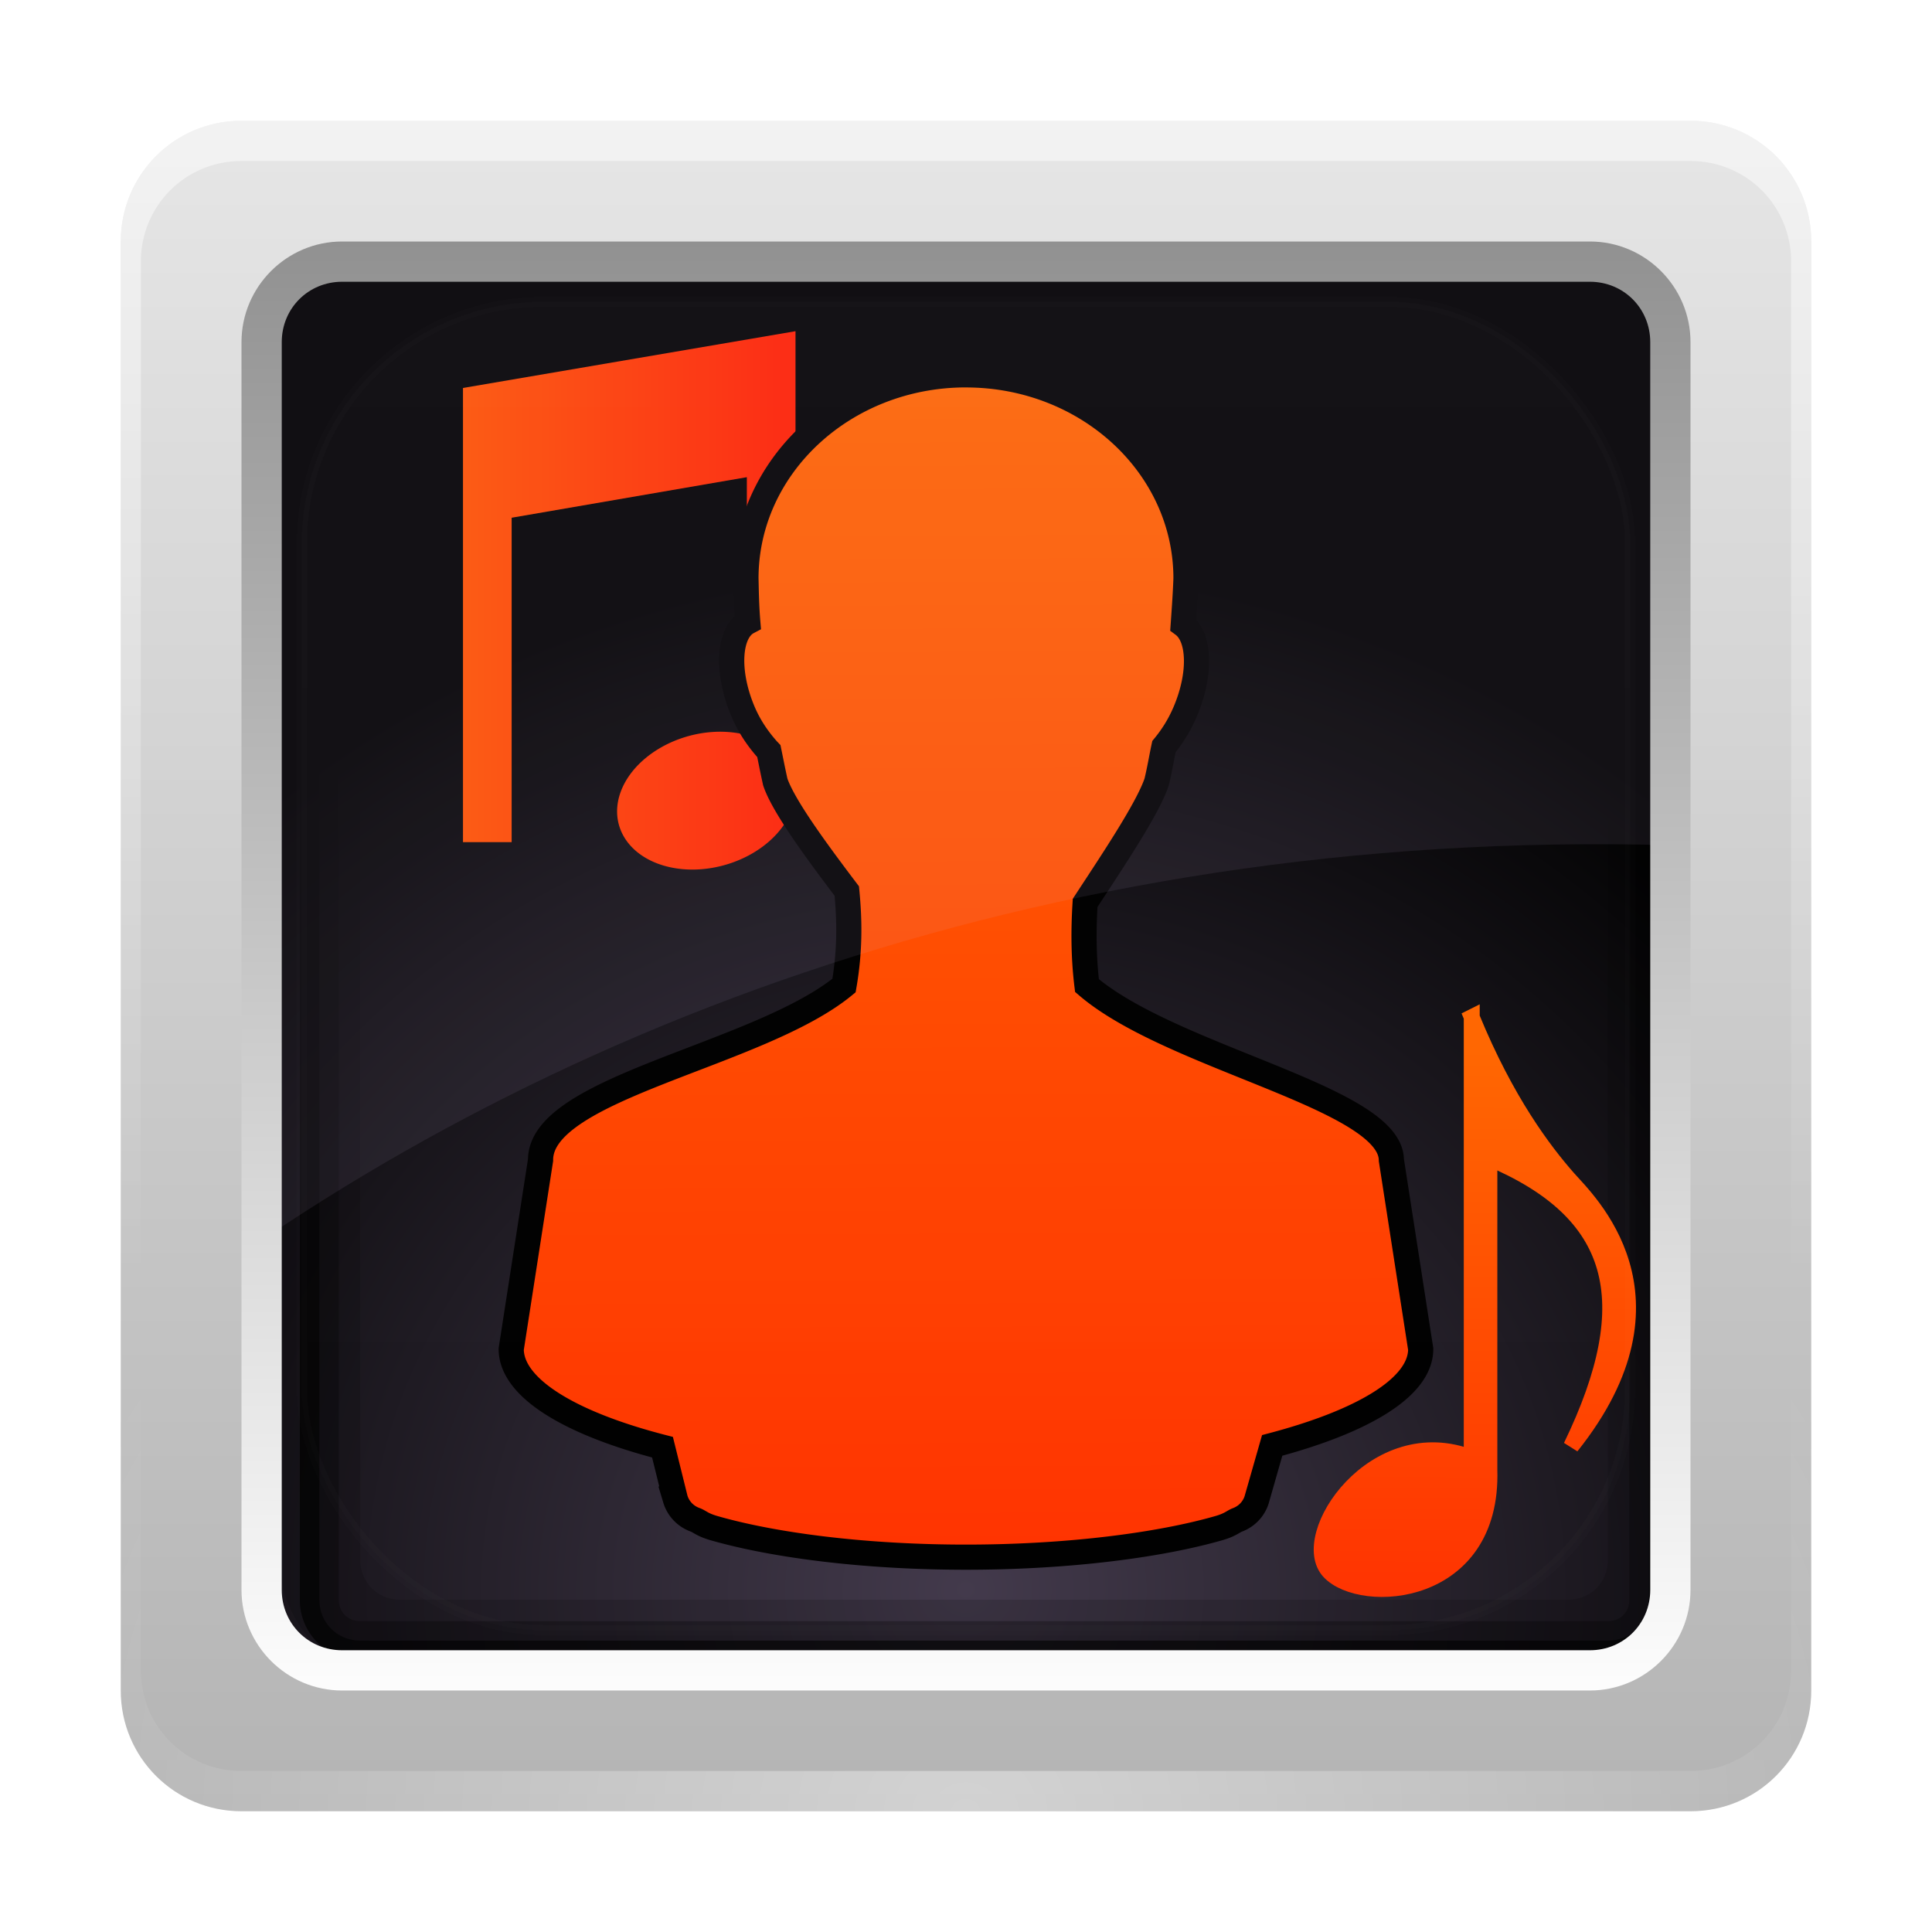 <?xml version="1.0" encoding="UTF-8" standalone="no"?>
<!-- Created with Inkscape (http://www.inkscape.org/) -->

<svg
   xmlns:dc="http://purl.org/dc/elements/1.1/"
   xmlns:cc="http://creativecommons.org/ns#"
   xmlns:rdf="http://www.w3.org/1999/02/22-rdf-syntax-ns#"
   xmlns:svg="http://www.w3.org/2000/svg"
   xmlns="http://www.w3.org/2000/svg"
   xmlns:xlink="http://www.w3.org/1999/xlink"
   xmlns:sodipodi="http://sodipodi.sourceforge.net/DTD/sodipodi-0.dtd"
   xmlns:inkscape="http://www.inkscape.org/namespaces/inkscape"
   version="1.0"
   width="96"
   height="96"
   id="svg2408"
   inkscape:version="0.48.2 r9819"
   sodipodi:docname="lmp_artist_browser.svg"
   inkscape:export-filename="/home/buckstabu/Dropbox/Public/lcicons/lcproto_poshuku.png"
   inkscape:export-xdpi="90"
   inkscape:export-ydpi="90">
  <sodipodi:namedview
     pagecolor="#ffffff"
     bordercolor="#666666"
     borderopacity="1"
     objecttolerance="10"
     gridtolerance="10"
     guidetolerance="10"
     inkscape:pageopacity="0"
     inkscape:pageshadow="2"
     inkscape:window-width="1872"
     inkscape:window-height="1036"
     id="namedview68"
     showgrid="false"
     inkscape:zoom="3.3333333"
     inkscape:cx="47.900849"
     inkscape:cy="-9.3290809"
     inkscape:window-x="48"
     inkscape:window-y="0"
     inkscape:window-maximized="1"
     inkscape:current-layer="svg2408"
     showguides="true"
     inkscape:guide-bbox="true" />
  <defs
     id="defs2410">
    <linearGradient
       x1="45.448"
       y1="92.54"
       x2="45.448"
       y2="7.017"
       id="ButtonShadow"
       gradientUnits="userSpaceOnUse"
       gradientTransform="scale(1.006,0.994)">
      <stop
         id="stop3750"
         style="stop-color:#000000;stop-opacity:1"
         offset="0" />
      <stop
         id="stop3752"
         style="stop-color:#000000;stop-opacity:0.588"
         offset="1" />
    </linearGradient>
    <filter
       color-interpolation-filters="sRGB"
       id="filter3174">
      <feGaussianBlur
         id="feGaussianBlur3176"
         stdDeviation="1.71" />
    </filter>
    <linearGradient
       id="linearGradient3224-6">
      <stop
         id="stop3226-2"
         style="stop-color:#42394b;stop-opacity:1"
         offset="0" />
      <stop
         id="stop3228-1"
         style="stop-color:#000000;stop-opacity:1"
         offset="1" />
    </linearGradient>
    <linearGradient
       id="linearGradient3187-5">
      <stop
         id="stop3189-3"
         style="stop-color:#b4b4b4;stop-opacity:1"
         offset="0" />
      <stop
         id="stop3191-2"
         style="stop-color:#e6e6e6;stop-opacity:1"
         offset="1" />
    </linearGradient>
    <linearGradient
       id="linearGradient3737-9">
      <stop
         id="stop3739-7"
         style="stop-color:#ffffff;stop-opacity:1"
         offset="0" />
      <stop
         id="stop3741-6"
         style="stop-color:#ffffff;stop-opacity:0"
         offset="1" />
    </linearGradient>
    <linearGradient
       id="linearGradient3465-2">
      <stop
         id="stop3467-0"
         style="stop-color:#919191;stop-opacity:1"
         offset="0" />
      <stop
         id="stop3469-6"
         style="stop-color:#fdfdfd;stop-opacity:1"
         offset="1" />
    </linearGradient>
    <linearGradient
       id="linearGradient3737-7-3">
      <stop
         id="stop3739-2-3"
         style="stop-color:#ffffff;stop-opacity:1"
         offset="0" />
      <stop
         id="stop3741-7-6"
         style="stop-color:#ffffff;stop-opacity:0"
         offset="1" />
    </linearGradient>
    <linearGradient
       id="linearGradient3737-4-0">
      <stop
         id="stop3739-8-4"
         style="stop-color:#ffffff;stop-opacity:1"
         offset="0" />
      <stop
         id="stop3741-71-8"
         style="stop-color:#ffffff;stop-opacity:0"
         offset="1" />
    </linearGradient>
    <clipPath
       id="clipPath3613-5">
      <rect
         width="84"
         height="84"
         rx="6"
         ry="6"
         x="6"
         y="6"
         id="rect3615-1"
         style="fill:#ffffff;fill-opacity:1;fill-rule:nonzero;stroke:none" />
    </clipPath>
    <filter
       x="-0.192"
       y="-0.192"
       width="1.384"
       height="1.384"
       color-interpolation-filters="sRGB"
       id="filter3794-2">
      <feGaussianBlur
         id="feGaussianBlur3796-9"
         stdDeviation="5.28" />
    </filter>
    <linearGradient
       inkscape:collect="always"
       xlink:href="#linearGradient3187-5"
       id="linearGradient4094"
       gradientUnits="userSpaceOnUse"
       x1="48"
       y1="90"
       x2="48"
       y2="5.988" />
    <linearGradient
       inkscape:collect="always"
       xlink:href="#linearGradient3737-9"
       id="linearGradient4096"
       gradientUnits="userSpaceOnUse"
       x1="36.357"
       y1="6"
       x2="36.357"
       y2="63.893" />
    <linearGradient
       inkscape:collect="always"
       xlink:href="#linearGradient3465-2"
       id="linearGradient4098"
       gradientUnits="userSpaceOnUse"
       gradientTransform="matrix(1.029,0,0,1.029,-1.412,-1.412)"
       x1="43.179"
       y1="13"
       x2="43.179"
       y2="83.295" />
    <radialGradient
       inkscape:collect="always"
       xlink:href="#linearGradient3737-7-3"
       id="radialGradient4100"
       gradientUnits="userSpaceOnUse"
       gradientTransform="matrix(1.157,0,0,0.996,-7.551,0.197)"
       cx="48"
       cy="90.172"
       fx="48"
       fy="90.172"
       r="42" />
    <linearGradient
       inkscape:collect="always"
       xlink:href="#linearGradient3737-4-0"
       id="linearGradient4102"
       gradientUnits="userSpaceOnUse"
       x1="48"
       y1="20.221"
       x2="48"
       y2="138.661" />
    <radialGradient
       inkscape:collect="always"
       xlink:href="#linearGradient3224-6"
       id="radialGradient4113"
       gradientUnits="userSpaceOnUse"
       gradientTransform="matrix(1.383,-1.0350102e-8,0,1.312,-17.141,-23.729)"
       cx="47.098"
       cy="78.287"
       fx="47.098"
       fy="78.287"
       r="38.957" />
    <filter
       id="filter3174-5"
       color-interpolation-filters="sRGB">
      <feGaussianBlur
         stdDeviation="1.71"
         id="feGaussianBlur3176-2" />
    </filter>
    <linearGradient
       gradientTransform="scale(1.006,0.994)"
       gradientUnits="userSpaceOnUse"
       id="ButtonShadow-4"
       y2="7.017"
       x2="45.448"
       y1="92.54"
       x1="45.448">
      <stop
         offset="0"
         style="stop-color:#000000;stop-opacity:1"
         id="stop3750-2" />
      <stop
         offset="1"
         style="stop-color:#000000;stop-opacity:0.588"
         id="stop3752-2" />
    </linearGradient>
    <filter
       id="filter3174-1"
       color-interpolation-filters="sRGB">
      <feGaussianBlur
         stdDeviation="1.71"
         id="feGaussianBlur3176-6" />
    </filter>
    <linearGradient
       gradientTransform="scale(1.006,0.994)"
       gradientUnits="userSpaceOnUse"
       id="ButtonShadow-9"
       y2="7.017"
       x2="45.448"
       y1="92.54"
       x1="45.448">
      <stop
         offset="0"
         style="stop-color:#000000;stop-opacity:1"
         id="stop3750-7" />
      <stop
         offset="1"
         style="stop-color:#000000;stop-opacity:0.588"
         id="stop3752-26" />
    </linearGradient>
    <filter
       id="filter3174-52"
       color-interpolation-filters="sRGB">
      <feGaussianBlur
         stdDeviation="1.71"
         id="feGaussianBlur3176-21" />
    </filter>
    <linearGradient
       gradientTransform="scale(1.006,0.994)"
       gradientUnits="userSpaceOnUse"
       id="ButtonShadow-77"
       y2="7.017"
       x2="45.448"
       y1="92.54"
       x1="45.448">
      <stop
         offset="0"
         style="stop-color:#000000;stop-opacity:1"
         id="stop3750-35" />
      <stop
         offset="1"
         style="stop-color:#000000;stop-opacity:0.588"
         id="stop3752-3" />
    </linearGradient>
    <filter
       id="filter3174-91"
       color-interpolation-filters="sRGB">
      <feGaussianBlur
         stdDeviation="1.71"
         id="feGaussianBlur3176-16" />
    </filter>
    <linearGradient
       gradientTransform="scale(1.006,0.994)"
       gradientUnits="userSpaceOnUse"
       id="ButtonShadow-95"
       y2="7.017"
       x2="45.448"
       y1="92.54"
       x1="45.448">
      <stop
         offset="0"
         style="stop-color:#000000;stop-opacity:1"
         id="stop3750-0" />
      <stop
         offset="1"
         style="stop-color:#000000;stop-opacity:0.588"
         id="stop3752-11" />
    </linearGradient>
    <linearGradient
       inkscape:collect="always"
       xlink:href="#ButtonShadow-95"
       id="linearGradient16890"
       gradientUnits="userSpaceOnUse"
       gradientTransform="scale(1.006,0.994)"
       x1="45.448"
       y1="92.54"
       x2="45.448"
       y2="7.017" />
    <filter
       id="filter3174-2"
       color-interpolation-filters="sRGB">
      <feGaussianBlur
         stdDeviation="1.71"
         id="feGaussianBlur3176-32" />
    </filter>
    <linearGradient
       gradientTransform="scale(1.006,0.994)"
       gradientUnits="userSpaceOnUse"
       id="ButtonShadow-38"
       y2="7.017"
       x2="45.448"
       y1="92.54"
       x1="45.448">
      <stop
         offset="0"
         style="stop-color:#000000;stop-opacity:1"
         id="stop3750-91" />
      <stop
         offset="1"
         style="stop-color:#000000;stop-opacity:0.588"
         id="stop3752-12" />
    </linearGradient>
    <filter
       id="filter3174-16"
       color-interpolation-filters="sRGB">
      <feGaussianBlur
         stdDeviation="1.71"
         id="feGaussianBlur3176-295" />
    </filter>
    <linearGradient
       gradientTransform="scale(1.006,0.994)"
       gradientUnits="userSpaceOnUse"
       id="ButtonShadow-26"
       y2="7.017"
       x2="45.448"
       y1="92.54"
       x1="45.448">
      <stop
         offset="0"
         style="stop-color:#000000;stop-opacity:1"
         id="stop3750-34" />
      <stop
         offset="1"
         style="stop-color:#000000;stop-opacity:0.588"
         id="stop3752-50" />
    </linearGradient>
    <linearGradient
       id="linearGradient6825-93">
      <stop
         offset="0"
         style="stop-color:#42394b;stop-opacity:1"
         id="stop6827-5" />
      <stop
         offset="1"
         style="stop-color:#000000;stop-opacity:1"
         id="stop6829-7" />
    </linearGradient>
    <linearGradient
       id="linearGradient6769-7">
      <stop
         offset="0"
         style="stop-color:#42394b;stop-opacity:1"
         id="stop6771-0" />
      <stop
         offset="1"
         style="stop-color:#000000;stop-opacity:1"
         id="stop6773-6" />
    </linearGradient>
    <linearGradient
       id="linearGradient6706-6">
      <stop
         offset="0"
         style="stop-color:#42394b;stop-opacity:1"
         id="stop6708-1" />
      <stop
         offset="1"
         style="stop-color:#000000;stop-opacity:1"
         id="stop6710-2" />
    </linearGradient>
    <filter
       id="filter3174-14"
       color-interpolation-filters="sRGB">
      <feGaussianBlur
         stdDeviation="1.71"
         id="feGaussianBlur3176-31" />
    </filter>
    <linearGradient
       gradientTransform="scale(1.006,0.994)"
       gradientUnits="userSpaceOnUse"
       id="ButtonShadow-88"
       y2="7.017"
       x2="45.448"
       y1="92.54"
       x1="45.448">
      <stop
         offset="0"
         style="stop-color:#000000;stop-opacity:1"
         id="stop3750-02" />
      <stop
         offset="1"
         style="stop-color:#000000;stop-opacity:0.588"
         id="stop3752-08" />
    </linearGradient>
    <linearGradient
       inkscape:collect="always"
       xlink:href="#ButtonShadow-88"
       id="linearGradient109428"
       gradientUnits="userSpaceOnUse"
       gradientTransform="scale(1.006,0.994)"
       x1="45.448"
       y1="92.54"
       x2="45.448"
       y2="7.017" />
    <linearGradient
       x1="45.448"
       y1="92.54"
       x2="45.448"
       y2="7.017"
       id="ButtonShadow-6-5"
       gradientUnits="userSpaceOnUse"
       gradientTransform="scale(1.006,0.994)">
      <stop
         id="stop3750-0-8"
         style="stop-color:#000000;stop-opacity:1"
         offset="0" />
      <stop
         id="stop3752-52"
         style="stop-color:#000000;stop-opacity:0.588"
         offset="1" />
    </linearGradient>
    <filter
       color-interpolation-filters="sRGB"
       id="filter3174-436">
      <feGaussianBlur
         id="feGaussianBlur3176-04"
         stdDeviation="1.71" />
    </filter>
    <linearGradient
       x1="45.448"
       y1="92.54"
       x2="45.448"
       y2="7.017"
       id="ButtonShadow-9-7"
       gradientUnits="userSpaceOnUse"
       gradientTransform="scale(1.006,0.994)">
      <stop
         id="stop3750-12"
         style="stop-color:#000000;stop-opacity:1"
         offset="0" />
      <stop
         id="stop3752-49-3"
         style="stop-color:#000000;stop-opacity:0.588"
         offset="1" />
    </linearGradient>
    <filter
       color-interpolation-filters="sRGB"
       id="filter3174-43">
      <feGaussianBlur
         id="feGaussianBlur3176-2-6"
         stdDeviation="1.71" />
    </filter>
    <linearGradient
       x1="45.448"
       y1="92.54"
       x2="45.448"
       y2="7.017"
       id="ButtonShadow-7-3"
       gradientUnits="userSpaceOnUse"
       gradientTransform="scale(1.006,0.994)">
      <stop
         id="stop3750-1"
         style="stop-color:#000000;stop-opacity:1"
         offset="0" />
      <stop
         id="stop3752-1-3"
         style="stop-color:#000000;stop-opacity:0.588"
         offset="1" />
    </linearGradient>
    <filter
       color-interpolation-filters="sRGB"
       id="filter3174-6-1">
      <feGaussianBlur
         id="feGaussianBlur3176-7-4"
         stdDeviation="1.71" />
    </filter>
    <linearGradient
       y2="138.661"
       x2="48"
       y1="20.221"
       x1="48"
       gradientUnits="userSpaceOnUse"
       id="linearGradient4102-11"
       xlink:href="#linearGradient3737-4-0-046"
       inkscape:collect="always" />
    <filter
       id="filter3794-2-60"
       color-interpolation-filters="sRGB"
       height="1.384"
       width="1.384"
       y="-0.192"
       x="-0.192">
      <feGaussianBlur
         stdDeviation="5.28"
         id="feGaussianBlur3796-9-23" />
    </filter>
    <linearGradient
       id="linearGradient3737-4-0-046">
      <stop
         offset="0"
         style="stop-color:#ffffff;stop-opacity:1"
         id="stop3739-8-4-95" />
      <stop
         offset="1"
         style="stop-color:#ffffff;stop-opacity:0"
         id="stop3741-71-8-32" />
    </linearGradient>
    <linearGradient
       id="linearGradient3737-7-3-60">
      <stop
         offset="0"
         style="stop-color:#ffffff;stop-opacity:1"
         id="stop3739-2-3-84" />
      <stop
         offset="1"
         style="stop-color:#ffffff;stop-opacity:0"
         id="stop3741-7-6-7" />
    </linearGradient>
    <linearGradient
       id="linearGradient3737-9-559">
      <stop
         offset="0"
         style="stop-color:#ffffff;stop-opacity:1"
         id="stop3739-7-11" />
      <stop
         offset="1"
         style="stop-color:#ffffff;stop-opacity:0"
         id="stop3741-6-44" />
    </linearGradient>
    <filter
       id="filter3174-81"
       color-interpolation-filters="sRGB">
      <feGaussianBlur
         stdDeviation="1.71"
         id="feGaussianBlur3176-380" />
    </filter>
    <linearGradient
       gradientTransform="scale(1.006,0.994)"
       gradientUnits="userSpaceOnUse"
       id="ButtonShadow-96"
       y2="7.017"
       x2="45.448"
       y1="92.54"
       x1="45.448">
      <stop
         offset="0"
         style="stop-color:#000000;stop-opacity:1"
         id="stop3750-869" />
      <stop
         offset="1"
         style="stop-color:#000000;stop-opacity:0.588"
         id="stop3752-59" />
    </linearGradient>
    <linearGradient
       id="linearGradient4017-8">
      <stop
         id="stop4019-7"
         offset="0"
         style="stop-color:#ff6600;stop-opacity:1;" />
      <stop
         id="stop4021-6"
         offset="1"
         style="stop-color:#ff1e00;stop-opacity:1;" />
    </linearGradient>
    <radialGradient
       inkscape:collect="always"
       xlink:href="#linearGradient3737-7-3-60"
       id="radialGradient149699"
       gradientUnits="userSpaceOnUse"
       gradientTransform="matrix(1.157,0,0,0.996,-36.951,16.397)"
       cx="48"
       cy="90.172"
       fx="48"
       fy="90.172"
       r="42" />
    <linearGradient
       inkscape:collect="always"
       xlink:href="#linearGradient3737-9-559"
       id="linearGradient149705"
       gradientUnits="userSpaceOnUse"
       x1="36.357"
       y1="6"
       x2="36.357"
       y2="63.893" />
    <linearGradient
       inkscape:collect="always"
       xlink:href="#linearGradient4017-8"
       id="linearGradient149719"
       gradientUnits="userSpaceOnUse"
       x1="166.7"
       y1="24.325"
       x2="166.954"
       y2="90.925"
       gradientTransform="matrix(1.25,0,0,1.25,-281.621,-73.7)" />
    <linearGradient
       inkscape:collect="always"
       xlink:href="#linearGradient4017-8"
       id="linearGradient149824"
       x1="409.902"
       y1="663.521"
       x2="409.294"
       y2="792.902"
       gradientUnits="userSpaceOnUse" />
    <linearGradient
       inkscape:collect="always"
       xlink:href="#linearGradient4017-8"
       id="linearGradient149832"
       x1="409.902"
       y1="663.521"
       x2="409.294"
       y2="792.902"
       gradientUnits="userSpaceOnUse" />
    <linearGradient
       inkscape:collect="always"
       xlink:href="#linearGradient4017-8"
       id="linearGradient149877"
       x1="295.594"
       y1="145.086"
       x2="352.589"
       y2="145.086"
       gradientUnits="userSpaceOnUse" />
  </defs>
  <g
     id="layer2-3"
     style="display:none"
     transform="translate(196.5,111)">
    <rect
       width="86"
       height="85"
       rx="6"
       ry="6"
       x="5"
       y="7"
       id="rect3745-8"
       style="opacity:0.9;fill:url(#ButtonShadow-26);fill-opacity:1;fill-rule:nonzero;stroke:none;filter:url(#filter3174-16)" />
  </g>
  <g
     id="layer2-8"
     style="display:none"
     transform="translate(127.2,68.7)">
    <rect
       width="86"
       height="85"
       rx="6"
       ry="6"
       x="5"
       y="7"
       id="rect3745-7"
       style="opacity:0.9;fill:url(#ButtonShadow-4);fill-opacity:1;fill-rule:nonzero;stroke:none;filter:url(#filter3174-5)" />
  </g>
  <rect
     style="fill:url(#radialGradient4113);fill-opacity:1;stroke:none"
     id="rect3461-7"
     y="8.744"
     x="9.039"
     ry="6.173"
     rx="5.853"
     height="78.516"
     width="77.915" />
  <path
     style="opacity:0.6;color:#000000;fill:#000000;fill-opacity:1;fill-rule:nonzero;stroke:none;stroke-width:1;marker:none;visibility:visible;display:inline;overflow:visible;enable-background:accumulate"
     id="rect3977-9"
     inkscape:connector-curvature="0"
     d="m 17.898,14.49 c -1.662,0 -3,1.338 -3,3 l 0,62 c 0,1.662 1.338,3 3,3 l 62,0 c 1.662,0 3,-1.338 3,-3 l 0,-62 c 0,-1.662 -1.338,-3 -3,-3 l -62,0 z m 0,0.969 62,0 c 1.14,0 2.031,0.891 2.031,2.031 l 0,62 c 0,1.14 -0.891,2.031 -2.031,2.031 l -62,0 c -1.14,0 -2.031,-0.891 -2.031,-2.031 l 0,-62 c 0,-1.14 0.891,-2.031 2.031,-2.031 z" />
  <g
     id="layer2"
     style="display:none">
    <rect
       width="86"
       height="85"
       rx="6"
       ry="6"
       x="5"
       y="7"
       id="rect3745"
       style="opacity:0.9;fill:url(#ButtonShadow);fill-opacity:1;fill-rule:nonzero;stroke:none;filter:url(#filter3174)" />
  </g>
  <path
     style="font-size:medium;font-style:normal;font-variant:normal;font-weight:normal;font-stretch:normal;text-indent:0;text-align:start;text-decoration:none;line-height:normal;letter-spacing:normal;word-spacing:normal;text-transform:none;direction:ltr;block-progression:tb;writing-mode:lr-tb;text-anchor:start;opacity:0.15;color:#000000;fill:#000000;fill-opacity:1;stroke:none;stroke-width:4;marker:none;visibility:visible;display:inline;overflow:visible;enable-background:accumulate;font-family:Abandoned Bitplane;-inkscape-font-specification:Abandoned Bitplane"
     id="rect3222-3-8"
     inkscape:connector-curvature="0"
     d="m 19.898,13.49 c -3.289,0 -6,2.711 -6,6 l 0,58 c 0,3.289 2.711,6 6,6 l 58,0 c 3.289,0 6,-2.711 6,-6 l 0,-58 c 0,-3.289 -2.711,-6 -6,-6 l -58,0 z m 0,4 58,0 c 1.143,0 2,0.857 2,2 l 0,58 c 0,1.143 -0.857,2 -2,2 l -58,0 c -1.143,0 -2,-0.857 -2,-2 l 0,-58 c 0,-1.143 0.857,-2 2,-2 z" />
  <path
     style="opacity:0.3;color:#000000;fill:#000000;fill-opacity:1;fill-rule:nonzero;stroke:none;stroke-width:1;marker:none;visibility:visible;display:inline;overflow:visible;enable-background:accumulate"
     id="rect3981-0"
     inkscape:connector-curvature="0"
     d="m 17.898,14.49 c -1.662,0 -3,1.338 -3,3 l 0,62 c 0,1.662 1.338,3 3,3 l 62,0 c 1.662,0 3,-1.338 3,-3 l 0,-62 c 0,-1.662 -1.338,-3 -3,-3 l -62,0 z m 0,1.938 62,0 c 0.618,0 1.062,0.444 1.062,1.062 l 0,62 c 0,0.618 -0.444,1.062 -1.062,1.062 l -62,0 c -0.618,0 -1.062,-0.444 -1.062,-1.062 l 0,-62 c 0,-0.618 0.444,-1.062 1.062,-1.062 z" />
  <g
     id="activity-gmail"
     display="block"
     style="display:block"
     transform="translate(2.025,106.6)" />
  <g
     id="layer2-4"
     style="display:none"
     transform="translate(293.4,25.8)">
    <rect
       width="86"
       height="85"
       rx="6"
       ry="6"
       x="5"
       y="7"
       id="rect3745-2"
       style="opacity:0.9;fill:url(#ButtonShadow-9);fill-opacity:1;fill-rule:nonzero;stroke:none;filter:url(#filter3174-1)" />
  </g>
  <g
     id="layer2-1"
     style="display:none"
     transform="translate(361.839,197.765)">
    <rect
       width="86"
       height="85"
       rx="6"
       ry="6"
       x="5"
       y="7"
       id="rect3745-0"
       style="opacity:0.9;fill:url(#ButtonShadow-77);fill-opacity:1;fill-rule:nonzero;stroke:none;filter:url(#filter3174-52)" />
  </g>
  <g
     id="layer2-9"
     style="display:none"
     transform="translate(186.6,103.8)">
    <rect
       width="86"
       height="85"
       rx="6"
       ry="6"
       x="5"
       y="7"
       id="rect3745-19"
       style="opacity:0.9;fill:url(#linearGradient16890);fill-opacity:1;fill-rule:nonzero;stroke:none;filter:url(#filter3174-91)" />
  </g>
  <g
     id="layer2-5"
     style="display:none"
     transform="translate(165.829,88.305)">
    <rect
       width="86"
       height="85"
       rx="6"
       ry="6"
       x="5"
       y="7"
       id="rect3745-4"
       style="opacity:0.9;fill:url(#ButtonShadow-38);fill-opacity:1;fill-rule:nonzero;stroke:none;filter:url(#filter3174-2)" />
  </g>
  <g
     id="layer2-0"
     style="display:none"
     transform="translate(92.3,6.4)">
    <rect
       width="86"
       height="85"
       rx="6"
       ry="6"
       x="5"
       y="7"
       id="rect3745-71"
       style="opacity:0.9;fill:url(#linearGradient109428);fill-opacity:1;fill-rule:nonzero;stroke:none;filter:url(#filter3174-14)" />
  </g>
  <g
     transform="matrix(0.403,0,0,0.403,-102.565,-27.303)"
     id="g3660"
     style="fill:url(#linearGradient149877);fill-opacity:1.0;stroke:none">
    <path
       inkscape:connector-curvature="0"
       d="m 311.589,171.585 0,-56 41,-7 0,56 -6,0 0,-38 -29,5 0,40 -6,0 z"
       id="path3789"
       style="fill:url(#linearGradient149877);fill-opacity:1.0;stroke:none" />
    <path
       inkscape:connector-curvature="0"
       d="m 317.23,169.68 a 8.257,11.179 74.537 1 1 -21.281,6.81 8.257,11.179 74.537 0 1 21.281,-6.81 z"
       id="path3791"
       style="color:#000000;fill:url(#linearGradient149877);fill-opacity:1.0;fill-rule:nonzero;stroke:none;stroke-width:1.5;marker:none;visibility:visible;display:inline;overflow:visible;enable-background:accumulate" />
    <path
       inkscape:connector-curvature="0"
       d="m 352.23,163.063 a 8.257,11.179 74.537 1 1 -21.281,6.81 8.257,11.179 74.537 0 1 21.281,-6.81 z"
       id="path3793"
       style="color:#000000;fill:url(#linearGradient149877);fill-opacity:1.0;fill-rule:nonzero;stroke:none;stroke-width:1.5;marker:none;visibility:visible;display:inline;overflow:visible;enable-background:accumulate" />
  </g>
  <g
     id="g149671"
     transform="translate(128.4,61.2)">
    <g
       transform="translate(93.107,40.264)"
       style="display:none"
       id="layer2-6">
      <rect
         style="opacity:0.9;fill:url(#ButtonShadow-7-3);fill-opacity:1;fill-rule:nonzero;stroke:none;filter:url(#filter3174-6-1)"
         id="rect3745-0-3"
         y="7"
         x="5"
         ry="6"
         rx="6"
         height="85"
         width="86" />
    </g>
    <g
       style="display:none"
       id="layer2-51">
      <rect
         style="opacity:0.9;fill:url(#ButtonShadow-96);fill-opacity:1;fill-rule:nonzero;stroke:none;filter:url(#filter3174-81)"
         id="rect3745-5"
         y="7"
         x="5"
         ry="6"
         rx="6"
         height="85"
         width="86" />
    </g>
    <g
       transform="translate(177,98.4)"
       style="display:none"
       id="layer2-3-2">
      <rect
         style="opacity:0.9;fill:url(#ButtonShadow-9-7);fill-opacity:1;fill-rule:nonzero;stroke:none;filter:url(#filter3174-43)"
         id="rect3745-2-0"
         y="7"
         x="5"
         ry="6"
         rx="6"
         height="85"
         width="86" />
    </g>
    <g
       style="display:none"
       id="layer2-2"
       transform="translate(75.756,110.4)">
      <rect
         style="opacity:0.9;fill:url(#ButtonShadow-6-5);fill-opacity:1;fill-rule:nonzero;stroke:none;filter:url(#filter3174-436)"
         id="rect3745-07"
         y="7"
         x="5"
         ry="6"
         rx="6"
         height="85"
         width="86" />
    </g>
    <path
       style="fill:url(#linearGradient149719);fill-opacity:1;stroke:#000000;stroke-width:1.25;stroke-opacity:1;display:inline;enable-background:new"
       id="path3798"
       inkscape:connector-curvature="0"
       d="m -80.4,-42.575 c -6.038,0 -10.934,4.529 -10.934,10.115 0.015,0.64 0.024,1.371 0.091,2.168 -0.956,0.505 -1.08,2.48 -0.228,4.471 0.329,0.768 0.777,1.391 1.23,1.897 0.015,0.017 0.03,0.029 0.045,0.045 0.108,0.526 0.188,0.942 0.319,1.535 0.405,1.205 2.079,3.471 3.553,5.419 0.147,1.503 0.159,2.987 -0.137,4.696 -4.243,3.49 -15.096,5.058 -15.079,8.67 l -1.458,9.393 c 0,1.924 2.9,3.686 7.517,4.877 l 0.638,2.574 a 1.588,1.574 0 0 0 1.002,1.039 c 0.205,0.079 0.35,0.245 0.911,0.406 2.958,0.851 7.463,1.445 12.528,1.445 5.065,0 9.615,-0.594 12.574,-1.445 0.562,-0.162 0.706,-0.328 0.911,-0.406 a 1.588,1.574 0 0 0 0.957,-0.993 l 0.774,-2.709 c 4.504,-1.189 7.38,-2.889 7.38,-4.787 l -1.458,-9.393 c -0.017,-3.092 -10.934,-5.058 -15.125,-8.67 -0.17,-1.384 -0.178,-2.746 -0.091,-4.109 1.34,-2.049 3.105,-4.672 3.553,-6.006 0.165,-0.691 0.236,-1.168 0.364,-1.761 0.396,-0.48 0.756,-1.034 1.048,-1.716 0.809,-1.891 0.734,-3.721 -0.091,-4.335 0.058,-0.821 0.112,-1.601 0.137,-2.303 10e-6,-5.587 -4.895,-10.115 -10.934,-10.115 z" />
    <path
       d="M 12,6 C 8.676,6 6,8.676 6,12 l 0,2 0,68 0,2 c 0,0.335 0.041,0.651 0.094,0.969 0.049,0.296 0.097,0.597 0.188,0.875 0.01,0.03 0.021,0.064 0.031,0.094 0.099,0.288 0.235,0.547 0.375,0.812 0.145,0.274 0.316,0.536 0.5,0.781 0.184,0.246 0.374,0.473 0.594,0.688 0.44,0.428 0.943,0.815 1.5,1.094 0.279,0.14 0.573,0.247 0.875,0.344 -0.256,-0.1 -0.487,-0.236 -0.719,-0.375 -0.007,-0.004 -0.024,0.004 -0.031,0 -0.032,-0.019 -0.062,-0.043 -0.094,-0.062 -0.12,-0.077 -0.231,-0.164 -0.344,-0.25 -0.106,-0.081 -0.213,-0.161 -0.312,-0.25 C 8.478,88.557 8.309,88.373 8.156,88.188 8.049,88.057 7.938,87.922 7.844,87.781 7.819,87.743 7.805,87.695 7.781,87.656 7.716,87.553 7.651,87.452 7.594,87.344 7.493,87.149 7.388,86.928 7.312,86.719 7.305,86.697 7.289,86.678 7.281,86.656 7.249,86.564 7.245,86.469 7.219,86.375 7.188,86.268 7.148,86.172 7.125,86.062 7.052,85.721 7,85.364 7,85 L 7,83 7,15 7,13 C 7,10.218 9.218,8 12,8 l 2,0 68,0 2,0 c 2.782,0 5,2.218 5,5 l 0,2 0,68 0,2 c 0,0.364 -0.052,0.721 -0.125,1.062 -0.044,0.207 -0.088,0.398 -0.156,0.594 -0.008,0.022 -0.023,0.041 -0.031,0.062 -0.063,0.174 -0.138,0.367 -0.219,0.531 -0.042,0.083 -0.079,0.17 -0.125,0.25 -0.055,0.097 -0.127,0.188 -0.188,0.281 -0.094,0.141 -0.205,0.276 -0.312,0.406 -0.143,0.174 -0.303,0.347 -0.469,0.5 -0.011,0.01 -0.02,0.021 -0.031,0.031 -0.138,0.126 -0.285,0.234 -0.438,0.344 -0.103,0.073 -0.204,0.153 -0.312,0.219 -0.007,0.004 -0.024,-0.004 -0.031,0 -0.232,0.139 -0.463,0.275 -0.719,0.375 0.302,-0.097 0.596,-0.204 0.875,-0.344 0.557,-0.279 1.06,-0.666 1.5,-1.094 0.22,-0.214 0.409,-0.442 0.594,-0.688 0.184,-0.246 0.355,-0.508 0.5,-0.781 0.14,-0.265 0.276,-0.525 0.375,-0.812 0.01,-0.031 0.021,-0.063 0.031,-0.094 0.09,-0.278 0.139,-0.579 0.188,-0.875 C 89.959,84.651 90,84.335 90,84 l 0,-2 0,-68 0,-2 C 90,8.676 87.324,6 84,6 L 12,6 z"
       inkscape:connector-curvature="0"
       id="rect3728-7"
       style="opacity:0.5;fill:url(#linearGradient149705);fill-opacity:1;fill-rule:nonzero;stroke:none" />
    <path
       d="m -17.4,106.2 c -3.324,0 -6,-2.676 -6,-6 l 0,-2 0,-68 0,-2 c 0,-0.335 0.041,-0.651 0.094,-0.969 0.049,-0.296 0.097,-0.597 0.188,-0.875 0.01,-0.03 0.021,-0.064 0.031,-0.094 0.099,-0.288 0.235,-0.547 0.375,-0.812 0.145,-0.274 0.316,-0.536 0.5,-0.781 0.184,-0.246 0.374,-0.473 0.594,-0.688 0.44,-0.428 0.943,-0.815 1.5,-1.094 0.279,-0.14 0.573,-0.247 0.875,-0.344 -0.256,0.1 -0.487,0.236 -0.719,0.375 -0.007,0.004 -0.024,-0.004 -0.031,0 -0.032,0.019 -0.062,0.043 -0.094,0.062 -0.12,0.077 -0.231,0.164 -0.344,0.25 -0.106,0.081 -0.213,0.161 -0.312,0.25 -0.178,0.161 -0.347,0.345 -0.5,0.531 -0.108,0.13 -0.218,0.265 -0.312,0.406 -0.025,0.038 -0.038,0.086 -0.062,0.125 -0.065,0.103 -0.13,0.205 -0.188,0.312 -0.101,0.195 -0.206,0.416 -0.281,0.625 -0.008,0.022 -0.024,0.041 -0.031,0.062 -0.032,0.092 -0.036,0.187 -0.062,0.281 -0.03,0.107 -0.07,0.203 -0.094,0.312 -0.073,0.342 -0.125,0.698 -0.125,1.062 l 0,2 0,68 0,2 c 0,2.782 2.218,5 5,5 l 2,0 68,0 2,0 c 2.782,0 5,-2.218 5,-5 l 0,-2 0,-68 0,-2 c 0,-0.364 -0.052,-0.721 -0.125,-1.062 -0.044,-0.207 -0.088,-0.398 -0.156,-0.594 -0.008,-0.022 -0.023,-0.041 -0.031,-0.062 -0.063,-0.174 -0.138,-0.367 -0.219,-0.531 -0.042,-0.083 -0.079,-0.17 -0.125,-0.25 -0.055,-0.097 -0.127,-0.188 -0.188,-0.281 -0.094,-0.141 -0.205,-0.276 -0.312,-0.406 -0.143,-0.174 -0.303,-0.347 -0.469,-0.5 -0.011,-0.01 -0.02,-0.021 -0.031,-0.031 -0.138,-0.126 -0.285,-0.234 -0.438,-0.344 -0.103,-0.073 -0.204,-0.153 -0.312,-0.219 -0.007,-0.004 -0.024,0.004 -0.031,0 -0.232,-0.139 -0.463,-0.275 -0.719,-0.375 0.302,0.097 0.596,0.204 0.875,0.344 0.557,0.279 1.06,0.666 1.5,1.094 0.22,0.214 0.409,0.442 0.594,0.688 0.184,0.246 0.355,0.508 0.5,0.781 0.14,0.265 0.276,0.525 0.375,0.812 0.01,0.031 0.021,0.063 0.031,0.094 0.09,0.278 0.139,0.579 0.188,0.875 C 60.559,27.549 60.6,27.865 60.6,28.2 l 0,2 0,68 0,2 c 0,3.324 -2.676,6 -6,6 l -72,0 z"
       inkscape:connector-curvature="0"
       id="path3615-0"
       style="opacity:0.4;fill:url(#radialGradient149699);fill-opacity:1;fill-rule:nonzero;stroke:none" />
  </g>
  <g
     id="layer1-3"
     transform="matrix(0.292,0,0,0.292,-46.018,-141.591)"
     style="stroke:url(#linearGradient149832);stroke-opacity:1;stroke-width:2.711;stroke-miterlimit:4;stroke-dasharray:none;fill:url(#linearGradient149824);fill-opacity:1.0">
    <path
       id="path3743"
       style="fill:url(#linearGradient149824);fill-opacity:1.0;fill-rule:evenodd;stroke:url(#linearGradient149832);display:inline;stroke-opacity:1;stroke-width:2.711;stroke-miterlimit:4;stroke-dasharray:none"
       d="m 408.04,657.998 c 5.879,14.34 12.296,22.76 16.389,27.42 3.231,3.68 20.941,20.042 0.53,45.613 12.127,-25.037 7.762,-39.879 -13.918,-49.033 0,20 0,35 0,53 0.68,21.828 -21.745,23.163 -27.214,17.357 -5.649,-5.997 7.67,-25.89 24.214,-19.357 0,-16 0,-46 0,-75 z"
       inkscape:connector-curvature="0" />
  </g>
  <path
     style="opacity:0.08;fill:#d9c6ed;fill-opacity:1;stroke:none"
     id="rect3256-3"
     inkscape:connector-curvature="0"
     d="m 15.498,8.74 c -3.242,0 -5.844,2.767 -5.844,6.187 l 0,49.062 C 28.479,50.131 55.466,40.196 87.561,42.208 l 0,-27.281 c 0,-3.42 -2.633,-6.187 -5.875,-6.187 l -66.188,0 z" />
  <g
     id="layer1"
     style="display:inline">
    <path
       d="M 12,6 C 8.676,6 6,8.676 6,12 l 0,72 c 0,3.324 2.676,6 6,6 l 72,0 c 3.324,0 6,-2.676 6,-6 L 90,12 C 90,8.676 87.324,6 84,6 L 12,6 z m 5,7 62,0 c 2.216,0 4,1.784 4,4 l 0,62 c 10e-7,2.216 -1.784,4 -4,4 l -62,0 c -2.216,10e-7 -4,-1.784 -4,-4 l 0,-62 c 0,-2.216 1.784,-4 4,-4 z"
       inkscape:connector-curvature="0"
       id="rect2419"
       style="fill:url(#linearGradient4094);fill-opacity:1;fill-rule:nonzero;stroke:none" />
    <path
       d="M 12,6 C 8.676,6 6,8.676 6,12 l 0,2 0,68 0,2 c 0,0.335 0.041,0.651 0.094,0.969 0.049,0.296 0.097,0.597 0.188,0.875 0.01,0.03 0.021,0.064 0.031,0.094 0.099,0.288 0.235,0.547 0.375,0.812 0.145,0.274 0.316,0.536 0.5,0.781 0.184,0.246 0.374,0.473 0.594,0.688 0.44,0.428 0.943,0.815 1.5,1.094 0.279,0.14 0.573,0.247 0.875,0.344 -0.256,-0.1 -0.487,-0.236 -0.719,-0.375 -0.007,-0.004 -0.024,0.004 -0.031,0 -0.032,-0.019 -0.062,-0.043 -0.094,-0.062 -0.12,-0.077 -0.231,-0.164 -0.344,-0.25 -0.106,-0.081 -0.213,-0.161 -0.312,-0.25 C 8.478,88.557 8.309,88.373 8.156,88.188 8.049,88.057 7.938,87.922 7.844,87.781 7.819,87.743 7.805,87.695 7.781,87.656 7.716,87.553 7.651,87.452 7.594,87.344 7.493,87.149 7.388,86.928 7.312,86.719 7.305,86.697 7.289,86.678 7.281,86.656 7.249,86.564 7.245,86.469 7.219,86.375 7.188,86.268 7.148,86.172 7.125,86.062 7.052,85.721 7,85.364 7,85 L 7,83 7,15 7,13 C 7,10.218 9.218,8 12,8 l 2,0 68,0 2,0 c 2.782,0 5,2.218 5,5 l 0,2 0,68 0,2 c 0,0.364 -0.052,0.721 -0.125,1.062 -0.044,0.207 -0.088,0.398 -0.156,0.594 -0.008,0.022 -0.023,0.041 -0.031,0.062 -0.063,0.174 -0.138,0.367 -0.219,0.531 -0.042,0.083 -0.079,0.17 -0.125,0.25 -0.055,0.097 -0.127,0.188 -0.188,0.281 -0.094,0.141 -0.205,0.276 -0.312,0.406 -0.143,0.174 -0.303,0.347 -0.469,0.5 -0.011,0.01 -0.02,0.021 -0.031,0.031 -0.138,0.126 -0.285,0.234 -0.438,0.344 -0.103,0.073 -0.204,0.153 -0.312,0.219 -0.007,0.004 -0.024,-0.004 -0.031,0 -0.232,0.139 -0.463,0.275 -0.719,0.375 0.302,-0.097 0.596,-0.204 0.875,-0.344 0.557,-0.279 1.06,-0.666 1.5,-1.094 0.22,-0.214 0.409,-0.442 0.594,-0.688 0.184,-0.246 0.355,-0.508 0.5,-0.781 0.14,-0.265 0.276,-0.525 0.375,-0.812 0.01,-0.031 0.021,-0.063 0.031,-0.094 0.09,-0.278 0.139,-0.579 0.188,-0.875 C 89.959,84.651 90,84.335 90,84 l 0,-2 0,-68 0,-2 C 90,8.676 87.324,6 84,6 L 12,6 z"
       inkscape:connector-curvature="0"
       id="rect3728"
       style="opacity:0.5;fill:url(#linearGradient4096);fill-opacity:1;fill-rule:nonzero;stroke:none" />
    <path
       d="m 17,12 c -2.753,0 -5,2.247 -5,5 l 0,62 c 0,2.753 2.247,5 5,5 l 62,0 c 2.753,0 5,-2.247 5,-5 l 0,-62 c 0,-2.753 -2.247,-5 -5,-5 l -62,0 z m 0,2 62,0 c 1.679,0 3,1.321 3,3 l 0,62 c 10e-7,1.679 -1.321,3 -3,3 l -62,0 c -1.679,0 -3,-1.321 -3,-3 l 0,-62 c 0,-1.679 1.321,-3 3,-3 z"
       inkscape:connector-curvature="0"
       id="rect3425"
       style="fill:url(#linearGradient4098);fill-opacity:1;fill-rule:nonzero;stroke:none" />
    <path
       d="M 12,90 C 8.676,90 6,87.324 6,84 L 6,82 6,14 6,12 c 0,-0.335 0.041,-0.651 0.094,-0.969 0.049,-0.296 0.097,-0.597 0.188,-0.875 C 6.291,10.126 6.302,10.093 6.312,10.062 6.411,9.775 6.547,9.515 6.688,9.25 6.832,8.976 7.003,8.714 7.188,8.469 7.372,8.223 7.561,7.995 7.781,7.781 8.221,7.353 8.724,6.967 9.281,6.688 9.56,6.548 9.855,6.441 10.156,6.344 9.9,6.444 9.67,6.58 9.438,6.719 c -0.007,0.004 -0.024,-0.004 -0.031,0 -0.032,0.019 -0.062,0.043 -0.094,0.062 -0.12,0.077 -0.231,0.164 -0.344,0.25 -0.106,0.081 -0.213,0.161 -0.312,0.25 C 8.478,7.443 8.309,7.627 8.156,7.812 8.049,7.943 7.938,8.078 7.844,8.219 7.819,8.257 7.805,8.305 7.781,8.344 7.716,8.447 7.651,8.548 7.594,8.656 7.493,8.851 7.388,9.072 7.312,9.281 7.305,9.303 7.289,9.322 7.281,9.344 7.249,9.436 7.245,9.531 7.219,9.625 7.188,9.732 7.148,9.828 7.125,9.938 7.052,10.279 7,10.636 7,11 l 0,2 0,68 0,2 c 0,2.782 2.218,5 5,5 l 2,0 68,0 2,0 c 2.782,0 5,-2.218 5,-5 l 0,-2 0,-68 0,-2 C 89,10.636 88.948,10.279 88.875,9.938 88.831,9.731 88.787,9.54 88.719,9.344 88.711,9.322 88.695,9.303 88.688,9.281 88.625,9.108 88.549,8.914 88.469,8.75 88.427,8.667 88.39,8.58 88.344,8.5 88.289,8.403 88.217,8.312 88.156,8.219 88.062,8.078 87.951,7.943 87.844,7.812 87.701,7.638 87.541,7.466 87.375,7.312 87.364,7.302 87.355,7.291 87.344,7.281 87.205,7.156 87.059,7.047 86.906,6.938 86.804,6.864 86.702,6.784 86.594,6.719 c -0.007,-0.004 -0.024,0.004 -0.031,0 -0.232,-0.139 -0.463,-0.275 -0.719,-0.375 0.302,0.097 0.596,0.204 0.875,0.344 0.557,0.279 1.06,0.666 1.5,1.094 0.22,0.214 0.409,0.442 0.594,0.688 0.184,0.246 0.355,0.508 0.5,0.781 0.14,0.265 0.276,0.525 0.375,0.812 0.01,0.031 0.021,0.063 0.031,0.094 0.09,0.278 0.139,0.579 0.188,0.875 C 89.959,11.349 90,11.665 90,12 l 0,2 0,68 0,2 c 0,3.324 -2.676,6 -6,6 l -72,0 z"
       inkscape:connector-curvature="0"
       id="path3615"
       style="opacity:0.4;fill:url(#radialGradient4100);fill-opacity:1;fill-rule:nonzero;stroke:none" />
    <rect
       width="66"
       height="66"
       rx="12"
       ry="12"
       x="15"
       y="15"
       clip-path="url(#clipPath3613-5)"
       id="rect3171"
       style="opacity:0.1;fill:url(#linearGradient4102);fill-opacity:1;fill-rule:nonzero;stroke:#ffffff;stroke-width:0.5;stroke-linecap:round;stroke-linejoin:miter;stroke-miterlimit:4;stroke-opacity:1;stroke-dasharray:none;stroke-dashoffset:0;filter:url(#filter3794-2)" />
  </g>
</svg>
